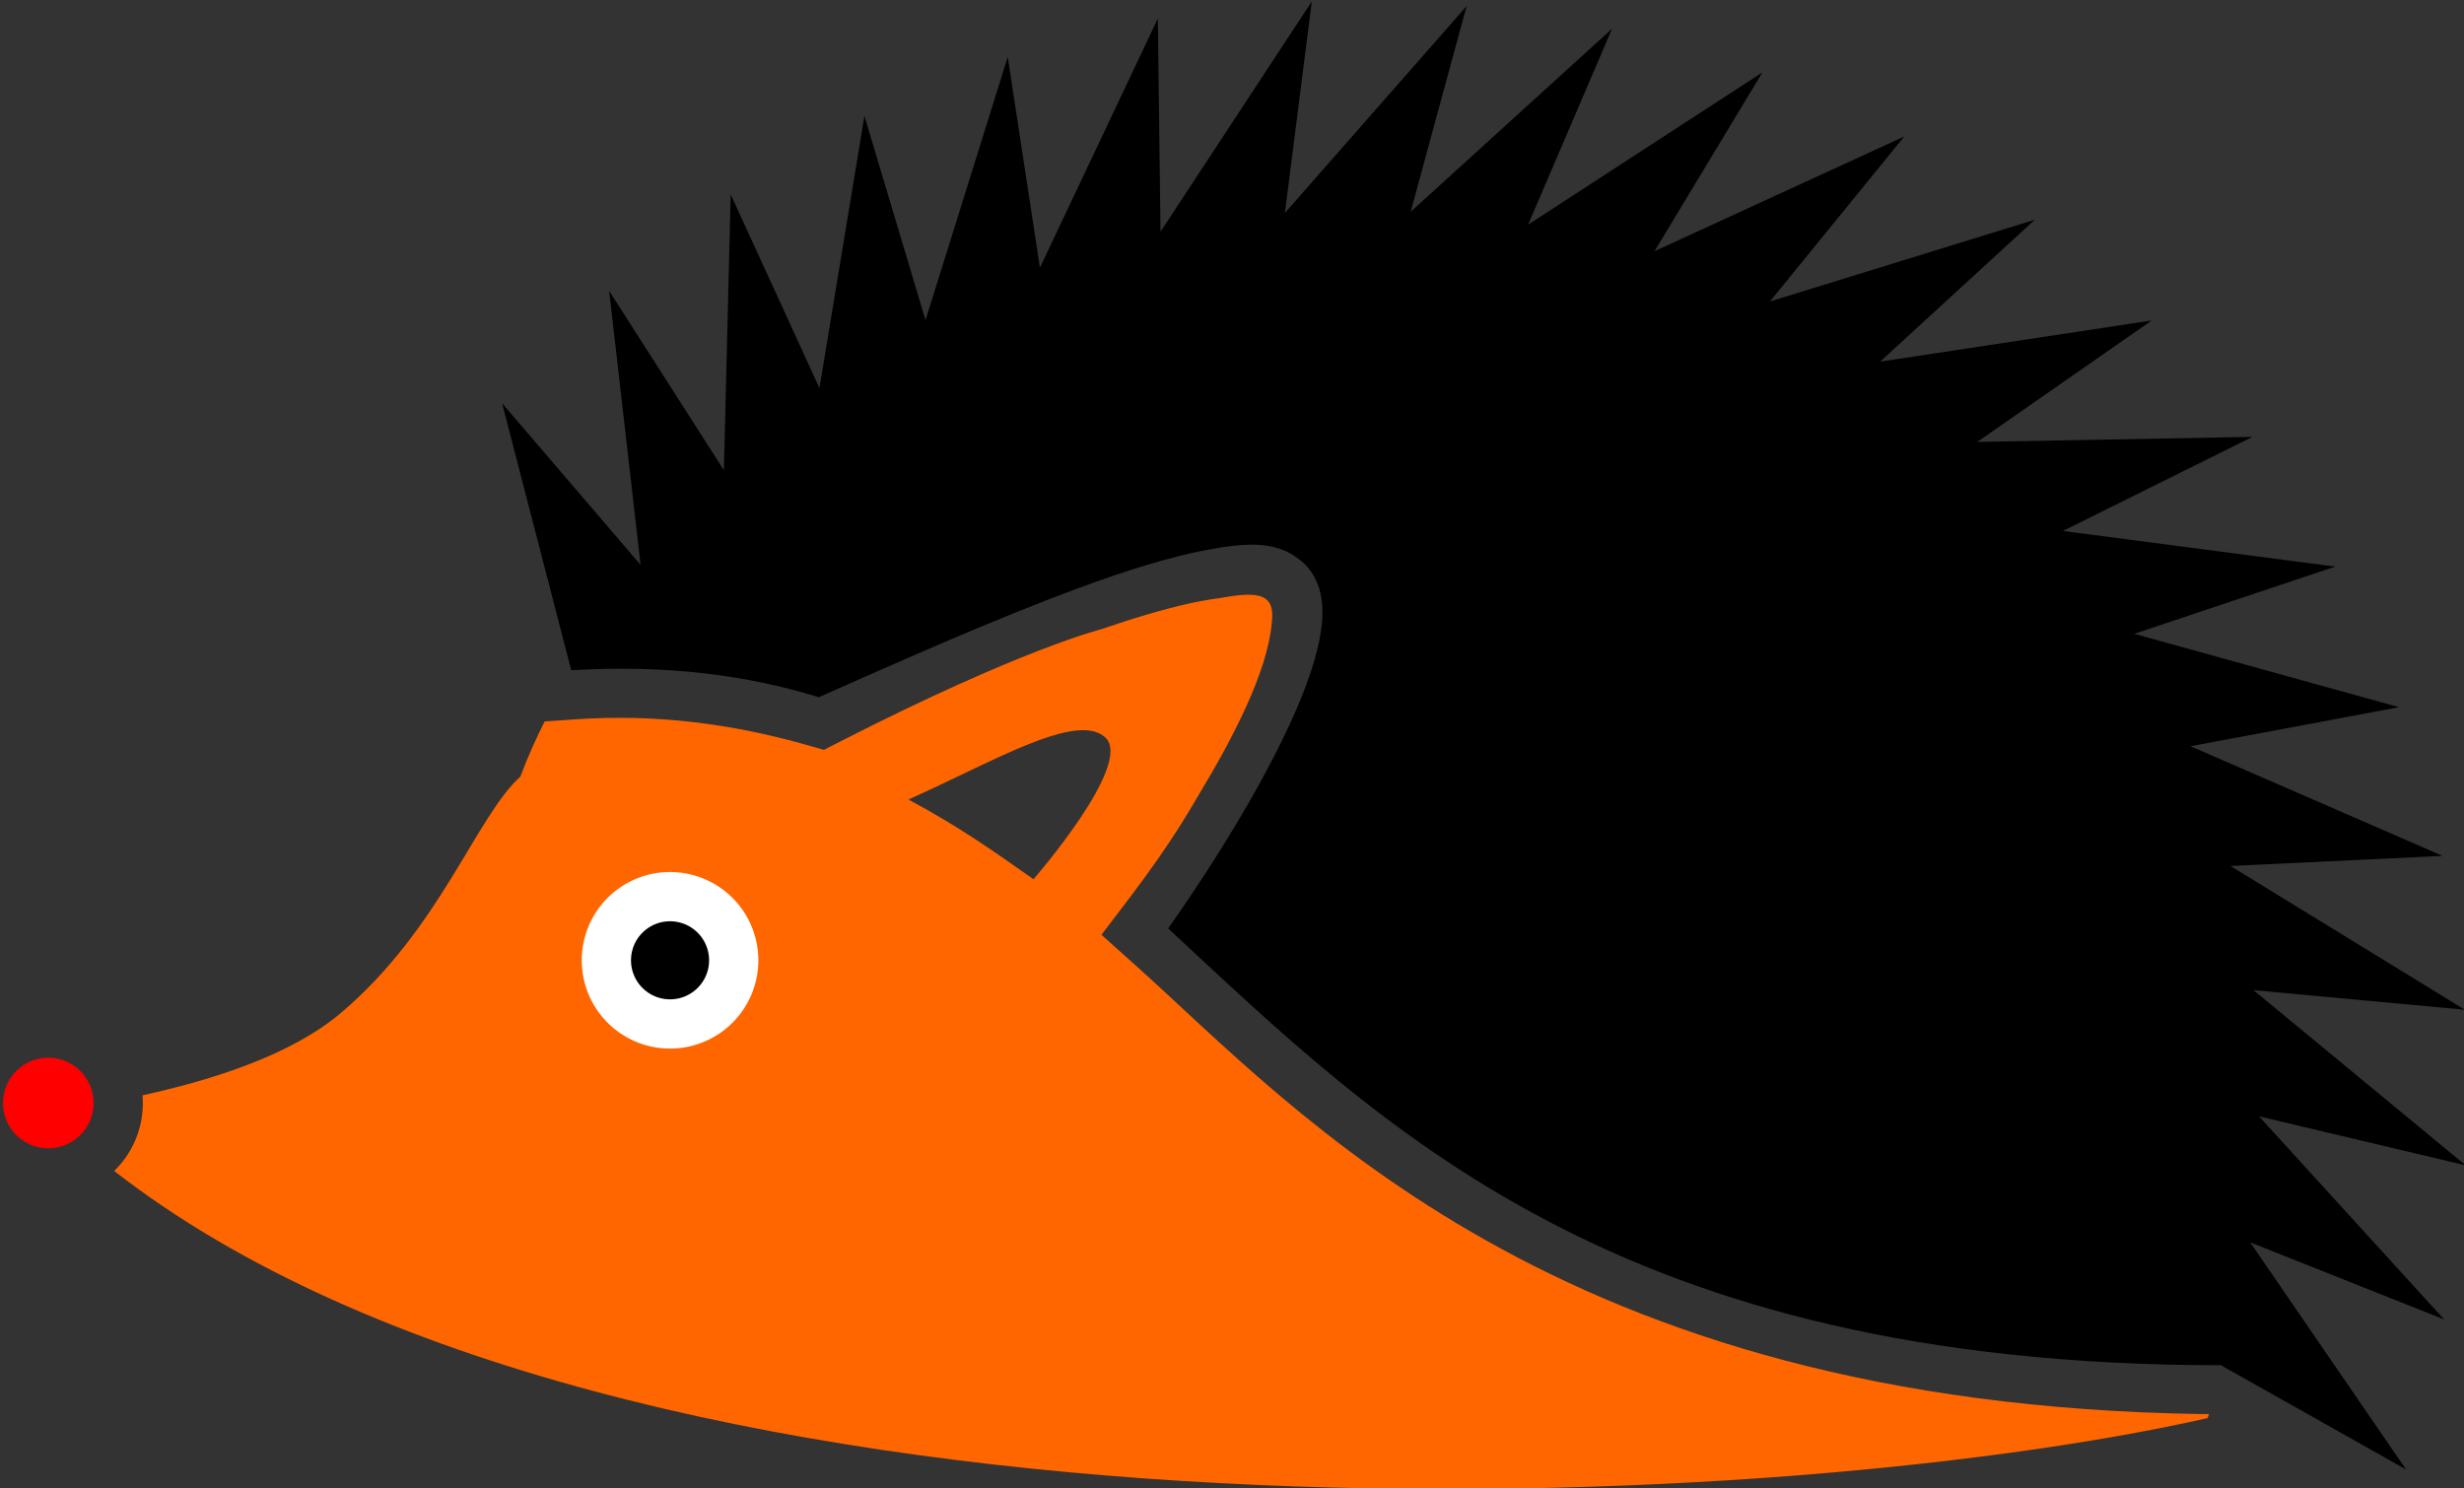 <?xml version="1.0" encoding="UTF-8" standalone="no"?>
<!-- Created with Inkscape (http://www.inkscape.org/) -->

<svg
   version="1.1"
   id="svg1"
   width="500"
   height="302.074"
   viewBox="0 0 500 302.074"
   xml:space="preserve"
   sodipodi:docname="insi-ar.svg"
   inkscape:version="1.4 (e7c3feb100, 2024-10-09)"
   xmlns:inkscape="http://www.inkscape.org/namespaces/inkscape"
   xmlns:sodipodi="http://sodipodi.sourceforge.net/DTD/sodipodi-0.dtd"
   xmlns="http://www.w3.org/2000/svg"
   xmlns:svg="http://www.w3.org/2000/svg"><rect x="0" y="0" width="500" height="302.074" fill="#333333" stroke="none"/><sodipodi:namedview
     id="namedview1"
     pagecolor="#ffffff"
     bordercolor="#000000"
     borderopacity="0.25"
     inkscape:showpageshadow="2"
     inkscape:pageopacity="0.0"
     inkscape:pagecheckerboard="0"
     inkscape:deskcolor="#d1d1d1"
     inkscape:zoom="0.86138854"
     inkscape:cx="206.06264"
     inkscape:cy="359.3036"
     inkscape:window-width="1920"
     inkscape:window-height="1052"
     inkscape:window-x="0"
     inkscape:window-y="0"
     inkscape:window-maximized="1"
     inkscape:current-layer="svg1" /><defs
     id="defs1"><inkscape:path-effect
       effect="offset"
       id="path-effect18"
       is_visible="true"
       lpeversion="1.2"
       linejoin_type="miter"
       unit="px"
       offset="5"
       miter_limit="4"
       attempt_force_join="false"
       update_on_knot_move="true" /><inkscape:path-effect
       effect="offset"
       id="path-effect12"
       is_visible="true"
       lpeversion="1.2"
       linejoin_type="miter"
       unit="px"
       offset="-5"
       miter_limit="4"
       attempt_force_join="false"
       update_on_knot_move="true" /><inkscape:path-effect
       effect="offset"
       id="path-effect9"
       is_visible="true"
       lpeversion="1.2"
       linejoin_type="miter"
       unit="px"
       offset="15"
       miter_limit="4"
       attempt_force_join="false"
       update_on_knot_move="true" /><inkscape:path-effect
       effect="interpolate"
       id="path-effect8"
       is_visible="false"
       lpeversion="1"
       trajectory="m 232.249,394.186 8e-5,-53.391"
       equidistant_spacing="false"
       steps="32" /><inkscape:path-effect
       effect="interpolate"
       id="path-effect2"
       is_visible="true"
       lpeversion="1"
       trajectory="m 232.249,394.186 8e-5,-53.391"
       equidistant_spacing="false"
       steps="9" /><inkscape:path-effect
       effect="fillet_chamfer"
       id="path-effect14"
       is_visible="true"
       lpeversion="1"
       nodesatellites_param="F,0,0,1,0,0,0,1 @ F,0,0,1,0,0,0,1 @ F,0,0,1,0,0,0,1"
       radius="5"
       unit="px"
       method="auto"
       mode="F"
       chamfer_steps="1"
       flexible="false"
       use_knot_distance="true"
       apply_no_radius="true"
       apply_with_radius="true"
       only_selected="true"
       hide_knots="false" /><inkscape:path-effect
       effect="offset"
       id="path-effect13"
       is_visible="true"
       lpeversion="1.2"
       linejoin_type="miter"
       unit="px"
       offset="10"
       miter_limit="4"
       attempt_force_join="false"
       update_on_knot_move="true" /><inkscape:path-effect
       effect="offset"
       id="path-effect7"
       is_visible="true"
       lpeversion="1.2"
       linejoin_type="miter"
       unit="px"
       offset="10"
       miter_limit="4"
       attempt_force_join="false"
       update_on_knot_move="true" /><inkscape:path-effect
       effect="offset"
       id="path-effect6"
       is_visible="true"
       lpeversion="1.2"
       linejoin_type="miter"
       unit="px"
       offset="10"
       miter_limit="4"
       attempt_force_join="false"
       update_on_knot_move="true" /><inkscape:path-effect
       effect="offset"
       id="path-effect4"
       is_visible="true"
       lpeversion="1.2"
       linejoin_type="miter"
       unit="px"
       offset="-15"
       miter_limit="4"
       attempt_force_join="true"
       update_on_knot_move="true" /><inkscape:path-effect
       effect="offset"
       id="path-effect3"
       is_visible="true"
       lpeversion="1.2"
       linejoin_type="miter"
       unit="px"
       offset="-4"
       miter_limit="4"
       attempt_force_join="false"
       update_on_knot_move="true" /><inkscape:path-effect
       effect="offset"
       id="path-effect1"
       is_visible="false"
       lpeversion="1.2"
       linejoin_type="miter"
       unit="px"
       offset="-4"
       miter_limit="4"
       attempt_force_join="false"
       update_on_knot_move="true" /></defs><path
     style="fill:#008080;fill-opacity:1;fill-rule:evenodd;stroke:none;stroke-width:1;stroke-linecap:round;stroke-linejoin:round;stroke-miterlimit:10;stroke-dasharray:none"
     d="m 227.488,127.768 c -0.006,-0.061 -0.024,-0.127 -0.029,-0.188 l 0.035,0.355 c -0.006,-0.055 8e-5,-0.113 -0.006,-0.168 z"
     id="path13" /><rect
     style="fill:none;fill-opacity:1;fill-rule:evenodd;stroke:none;stroke-width:7.165;stroke-linecap:round;stroke-linejoin:round;stroke-miterlimit:10;stroke-dasharray:none;stroke-opacity:1"
     id="rect1"
     width="366.835"
     height="366.835"
     x="41.149"
     y="42.291"
     rx="50"
     ry="50" /><rect
     style="fill:none;fill-opacity:1;fill-rule:evenodd;stroke:none;stroke-width:10;stroke-linecap:round;stroke-linejoin:round;stroke-miterlimit:10;stroke-dasharray:none;stroke-opacity:1"
     id="rect45"
     width="512"
     height="512"
     x="-6"
     y="-51.437"
     rx="50"
     ry="50" /><g
     id="g17"
     transform="matrix(-0.877,0,0,0.877,1132.703,559.715)"
     style="stroke-width:1.14"><circle
       style="fill:none;fill-opacity:0.602;fill-rule:evenodd;stroke:none;stroke-width:1.14;stroke-linecap:round;stroke-linejoin:round;stroke-miterlimit:10;stroke-dasharray:none"
       id="circle9"
       cx="976.983"
       cy="-380.649"
       r="209.031" /><path
       style="fill:#000000;fill-rule:evenodd;stroke:none;stroke-width:11.396;stroke-linecap:round;stroke-linejoin:round;stroke-miterlimit:10;stroke-dasharray:none"
       d="m 988.041,-637.877 6.222,48.945 -42.042,-47.871 12.941,47.599 -46.589,-42.356 19.41,45.325 -54.206,-35.228 24.961,41.377 -57.791,-26.553 31.096,38.195 -61.318,-18.933 35.806,32.849 -62.836,-9.523 40.369,28.106 -63.678,-1.171 43.861,21.775 -63.015,8.247 46.498,15.557 -61.26,16.978 48.247,9.032 -58.309,25.376 49.061,2.344 -54.229,33.27 48.908,-4.539 -49.09,40.541 47.801,-11.332 -42.825,47 44.877,-17.845 -36.066,52.565 42.845,-24.131 c 139.956,0 194.169,-55.256 243.583,-101.074 -7.872,-11.193 -17.322,-25.784 -24.703,-40.225 -4.597,-8.994 -8.293,-17.634 -10.013,-25.242 -0.86,-3.804 -1.261,-7.371 -0.766,-10.822 0.485,-3.38 2.11,-6.839 5.076,-9.051 2.795,-2.256 5.993,-3.239 9.559,-3.438 3.613,-0.202 7.595,0.376 11.888,1.171 8.586,1.59 18.783,4.813 29.875,8.906 19.193,7.082 40.774,16.701 59.932,25.186 16.399,-5.076 35.003,-7.563 57.271,-6.238 l 15.995,-61.789 -32.044,37.396 7.279,-63.42 -26.549,41.511 -1.578,-63.821 -20.542,44.821 -10.403,-62.98 -14.132,47.256 -19.026,-60.913 -7.448,48.774 -27.28,-57.659 -0.62,49.337 z"
       id="path23-8" /><path
       style="fill:#ff0000;fill-rule:evenodd;stroke:none;stroke-width:11.397;stroke-linecap:round;stroke-linejoin:round;stroke-miterlimit:10"
       d="m 1290.879,-382.957 c 0,5.79 -4.693,10.483 -10.483,10.483 -5.79,1e-5 -10.483,-4.693 -10.483,-10.483 0,-5.79 4.693,-10.483 10.483,-10.483 5.79,-1e-5 10.483,4.693 10.483,10.483 z"
       id="path11"
       inkscape:export-filename="limace.svg"
       inkscape:export-xdpi="96"
       inkscape:export-ydpi="96" /><path
       id="path7"
       style="fill:#ff6600;fill-opacity:1;fill-rule:evenodd;stroke:none;stroke-width:1.14;stroke-linecap:round;stroke-linejoin:round;stroke-miterlimit:10;stroke-dasharray:none"
       d="m 997.302,-494.026 c 1.012,11.137 8.606,26.031 16.963,39.856 1.27,2.102 5.873,10.513 16.075,23.915 l 6.375,8.374 -7.84,7.02 c -37.87,33.912 -96.915,101.707 -246.92,103.895 l -1.502,-0.016 c 0.103,0.316 0.207,0.631 0.312,0.946 104.191,23.556 366.871,34.323 484.385,-57.194 -4.095,-3.969 -6.635,-9.533 -6.635,-15.728 0,-0.598 0.032,-1.188 0.078,-1.774 -16.246,-3.596 -34.366,-9.27 -45.984,-19.136 -22.919,-19.462 -31.16,-45.305 -41.441,-54.625 -1.924,-5.089 -3.776,-9.09 -5.616,-12.761 l -7.23,-0.496 c -18.723,-1.286 -36.287,1.098 -53.103,5.847 l -4.3,1.215 -3.98,-2.032 c -41.657,-21.269 -60.081,-25.847 -60.081,-25.847 -7.249,-2.503 -14.183,-4.582 -20.445,-5.99 -3.458,-0.778 -6.596,-1.175 -9.349,-1.618 -8.486,-1.365 -10.392,0.676 -9.763,6.148 z m 43.491,24.794 c 8.895,-0.128 24.625,8.933 40.578,16.037 -11.647,6.295 -18.669,11.221 -28.936,18.457 0,0 -23.261,-26.691 -16.627,-32.8 1.244,-1.145 2.933,-1.664 4.986,-1.694 z"
       sodipodi:nodetypes="cccccccccscscccccccsscsccss"
       inkscape:export-filename="limace.svg"
       inkscape:export-xdpi="96"
       inkscape:export-ydpi="96" /><path
       id="path9"
       style="fill:#000000;fill-rule:evenodd;stroke:#ffffff;stroke-width:11.396;stroke-linecap:round;stroke-linejoin:round;stroke-miterlimit:10"
       d="m 1151.26,-415.98 a 14.731,14.731 0 0 1 -14.731,14.731 14.731,14.731 0 0 1 -14.732,-14.731 14.731,14.731 0 0 1 14.732,-14.731 14.731,14.731 0 0 1 14.731,14.731 z" /></g></svg>
